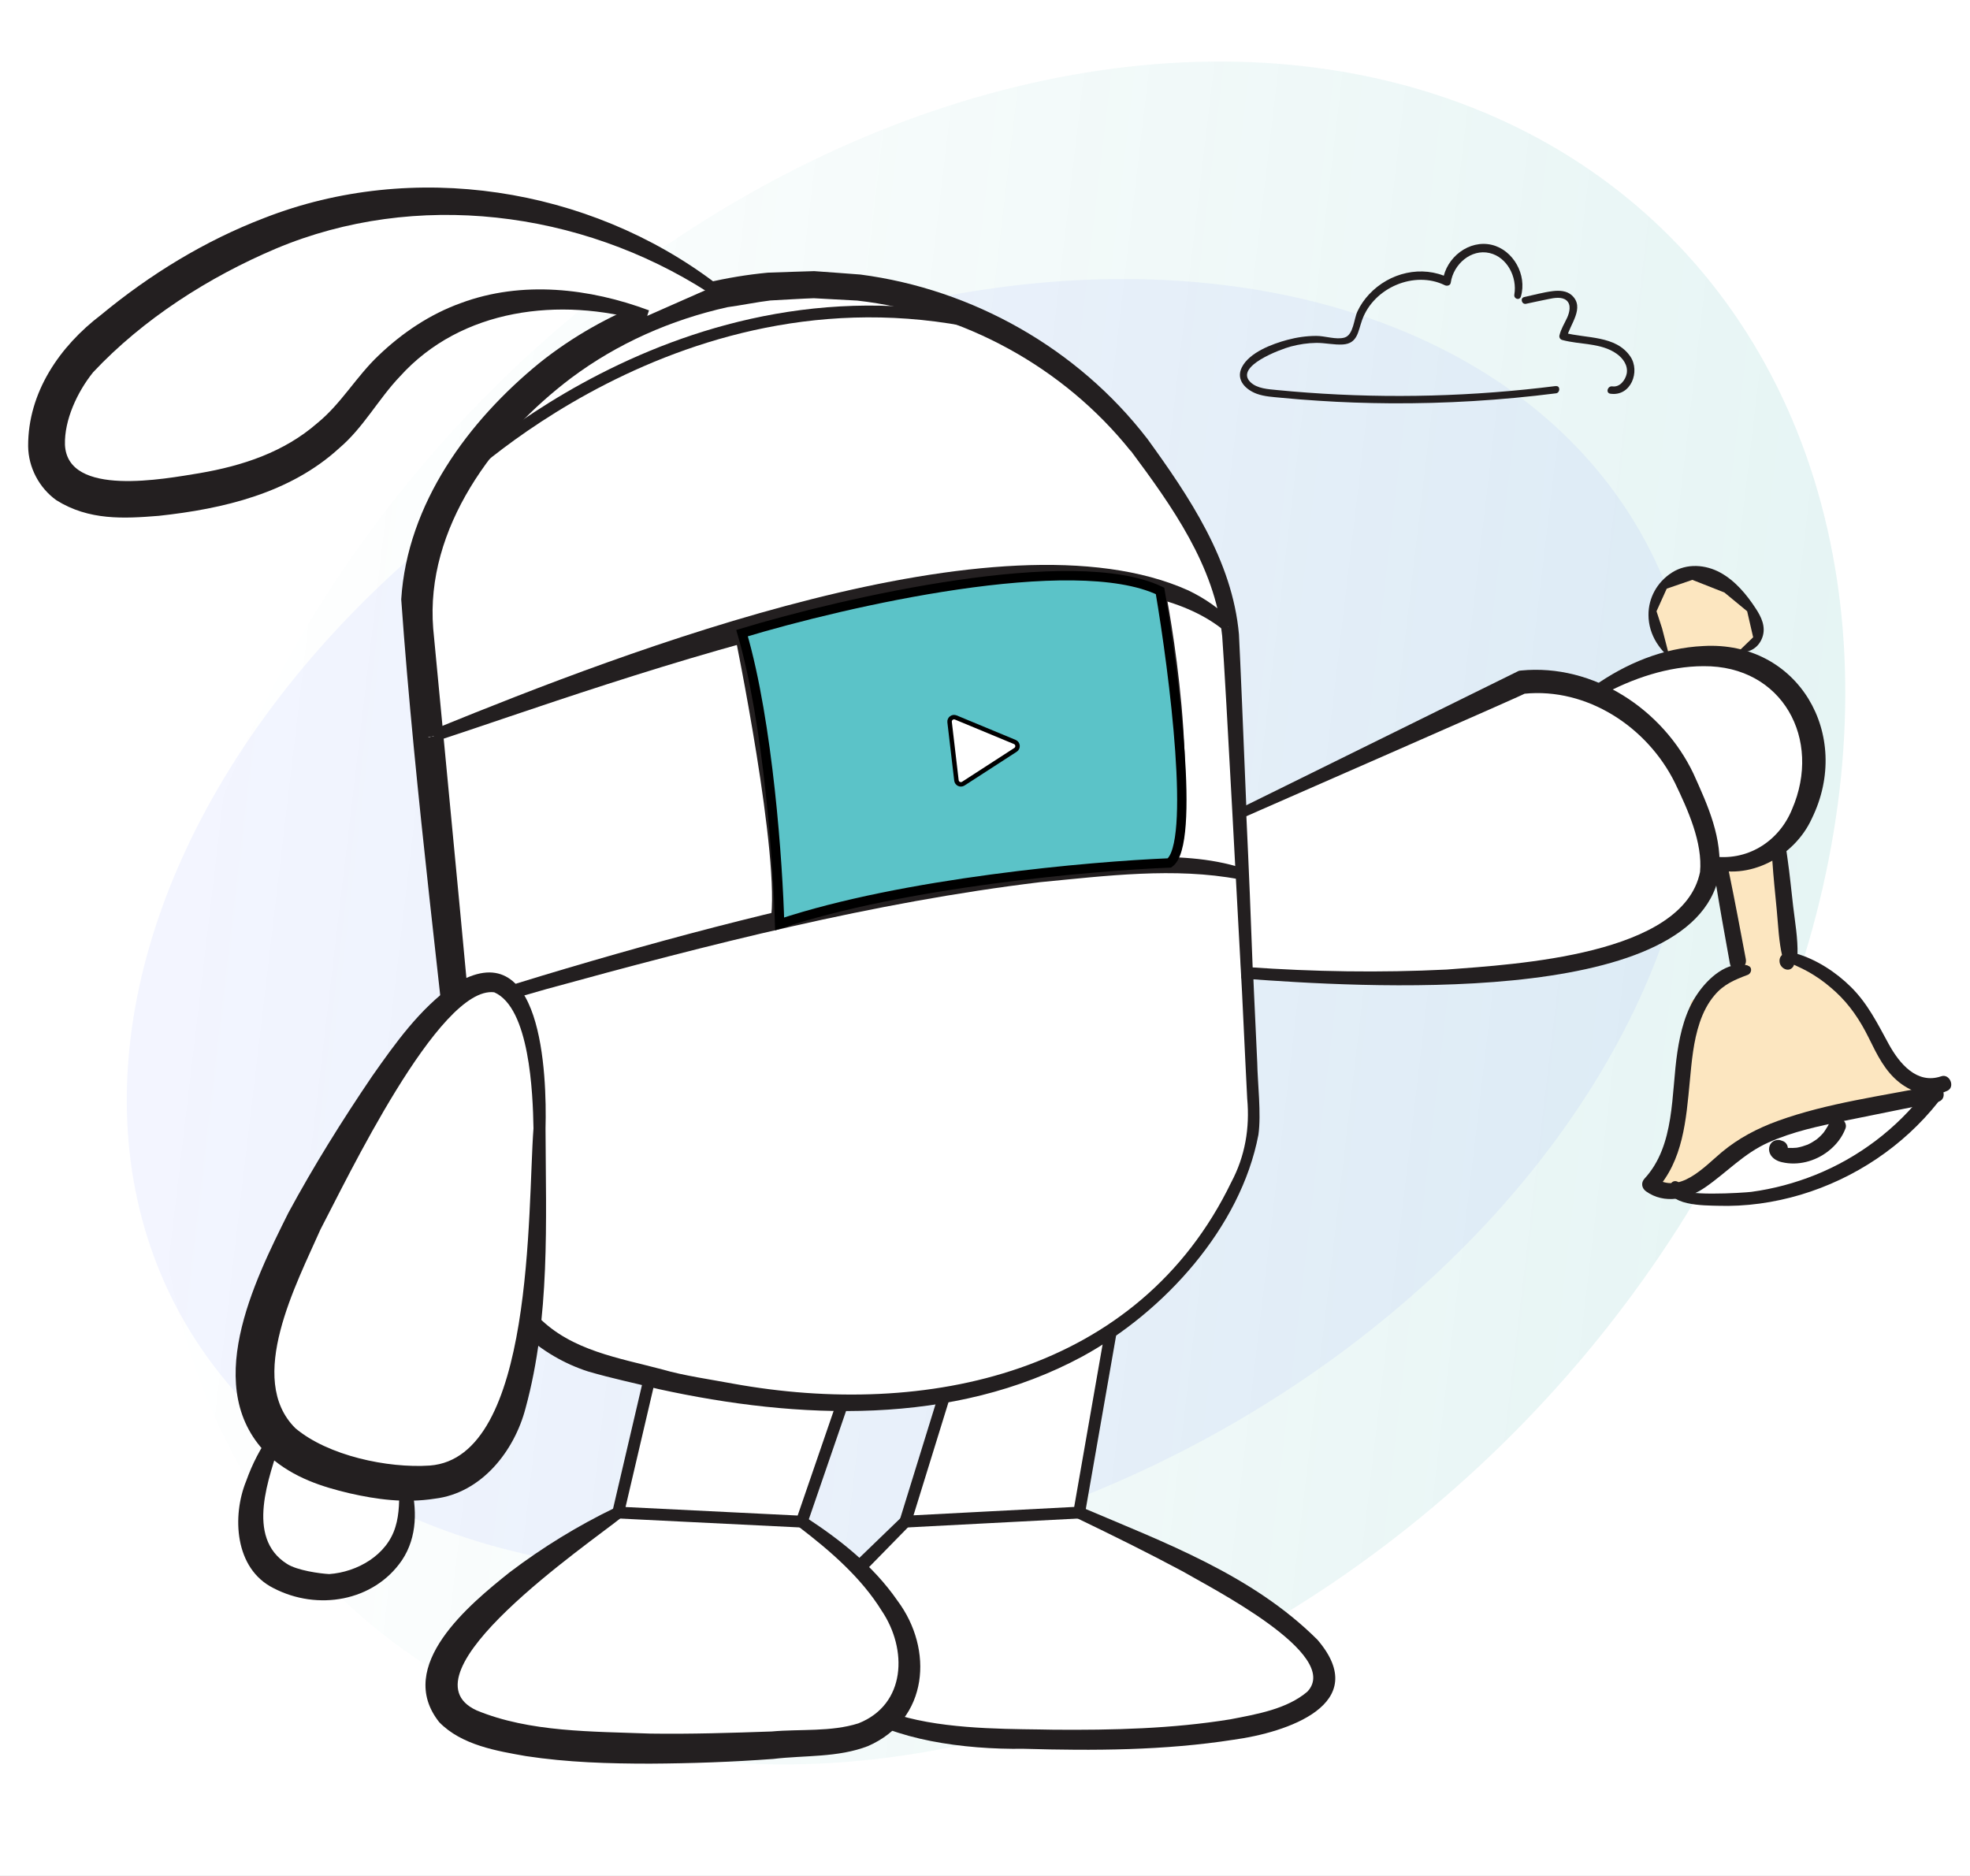 <svg width="210" height="200" viewBox="0 0 210 200" fill="none" xmlns="http://www.w3.org/2000/svg">
<rect x="0" y="0" width="210" height="200" fill="#333333" stroke="none"/>
<g clip-path="url(#clip0_705_316)">
<rect width="210" height="200" fill="white"/>
<ellipse opacity="0.1" cx="90.472" cy="90.257" rx="90.472" ry="90.257" transform="matrix(-0.117 0.993 -0.99 0.144 206.667 -5.499)" fill="url(#paint0_linear_705_316)"/>
<ellipse opacity="0.05" cx="68.382" cy="84.151" rx="68.382" ry="84.151" transform="matrix(-0.117 0.993 -0.99 0.144 188.519 18.708)" fill="#122AF5"/>
<g clip-path="url(#clip1_705_316)">
<path d="M180.235 126.963L176.297 126.363L178.523 121.228L179.721 109.843L180.235 106.762L183.231 104.451L185.456 103.509L183.915 94.265V92.125L189.394 90.499L191.191 102.054L197.012 105.135L199.58 109.843L202.661 114.037L205.4 115.407V116.605L201.976 117.718L191.191 120.029L187.425 121.228L183.231 124.138L180.235 126.963Z" fill="#FCE6C0"/>
<path d="M179.488 69.59C179.362 69.477 179.261 69.376 179.161 69.251L179.337 69.678C179.324 68.886 178.582 68.258 178.306 67.542C178.054 66.889 177.878 66.06 177.953 65.432C178.104 64.138 178.997 62.945 180.242 62.694C180.821 62.581 181.45 62.694 181.991 62.97C182.683 63.309 183.261 63.787 183.802 64.339C184.343 64.892 184.833 65.533 185.261 66.198C185.462 66.513 185.689 66.839 185.689 67.203C185.689 67.09 185.588 67.354 185.663 67.266C185.689 67.266 185.714 67.266 185.739 67.266C185.6 67.316 185.575 67.316 185.663 67.266C185.11 67.266 184.619 67.693 184.557 68.246C184.494 68.748 184.808 69.401 185.362 69.489C186.506 69.665 187.5 69.025 187.877 67.919C188.254 66.814 187.751 65.771 187.173 64.892C186.204 63.397 184.972 61.915 183.387 61.048C181.802 60.182 179.802 60.031 178.218 61.048C176.633 62.066 175.715 63.762 175.727 65.57C175.727 66.613 176.042 67.643 176.595 68.522C176.872 68.962 177.199 69.376 177.576 69.741C177.79 69.954 178.004 70.142 178.293 70.243C178.381 70.268 178.545 70.268 178.62 70.306C178.431 70.218 178.809 70.482 178.809 70.482C179.337 70.859 179.966 70.029 179.488 69.59Z" fill="#231F20"/>
<path d="M186.304 102.926C184.128 102.386 182.078 104.295 180.946 105.953C179.688 107.775 179.135 109.985 178.808 112.146C178.129 116.617 178.594 122.094 175.299 125.661C174.896 126.101 175.009 126.691 175.475 127.018C177.424 128.412 179.94 127.859 181.801 126.565C184.103 124.97 185.889 122.973 188.505 121.805C191.121 120.637 193.825 120.071 196.554 119.506C199.875 118.828 203.208 118.162 206.541 117.484C207.686 117.245 207.208 115.499 206.063 115.738C200.592 116.856 194.806 117.584 189.536 119.494C187.348 120.285 185.31 121.353 183.524 122.847C181.638 124.43 178.996 127.42 176.343 125.535L176.519 126.892C179.424 123.727 179.738 119.381 180.128 115.311C180.33 113.188 180.506 111.028 181.197 108.993C181.55 107.95 182.053 106.946 182.77 106.104C183.751 104.936 184.908 104.458 186.304 103.931C186.744 103.768 186.832 103.077 186.304 102.951V102.926Z" fill="#231F20"/>
<path d="M190.329 102.336C190.253 102.424 191.989 103.202 192.14 103.278C192.567 103.491 192.982 103.717 193.372 103.969C194.202 104.484 194.957 105.087 195.687 105.752C197.196 107.146 198.29 108.792 199.196 110.626C200.101 112.46 200.931 114.206 202.516 115.437C203.963 116.554 205.862 117.107 207.585 116.291C208.453 115.889 207.836 114.432 206.931 114.746C204.327 115.638 202.466 113.364 201.346 111.329C200.152 109.144 199.108 107.008 197.309 105.225C195.712 103.642 193.599 102.26 191.423 101.645C190.718 101.444 189.599 101.57 189.7 102.549C189.763 103.215 190.63 103.705 191.108 103.114C191.561 102.574 190.819 101.796 190.316 102.323L190.329 102.336Z" fill="#231F20"/>
<path d="M178.091 126.276C177.311 128.588 181.877 128.512 183.097 128.55C186.09 128.65 189.096 128.223 191.964 127.369C197.712 125.648 202.881 122.194 206.604 117.497C207.409 116.492 205.988 115.374 205.195 116.404C202.189 120.335 198.102 123.413 193.511 125.259C191.322 126.138 189.021 126.754 186.681 127.068C186.002 127.156 178.732 127.646 179.059 126.54C179.248 125.912 178.292 125.661 178.091 126.276Z" fill="#231F20"/>
<path d="M190.454 122.835C190.718 122.445 190.555 121.93 190.165 121.704C190.09 121.667 190.002 121.642 189.926 121.604C189.851 121.579 189.976 121.629 189.976 121.629C189.838 121.591 189.788 121.541 189.624 121.529C189.423 121.529 189.222 121.566 189.046 121.667C188.53 121.968 188.455 122.659 188.756 123.136C189.008 123.551 189.486 123.802 189.951 123.903C191.662 124.304 193.486 123.815 194.869 122.747C195.699 122.106 196.353 121.29 196.73 120.298C196.894 119.883 196.592 119.381 196.202 119.23C195.812 119.079 195.259 119.192 195.07 119.607C194.932 119.908 194.768 120.197 194.58 120.473C194.529 120.549 194.479 120.624 194.429 120.7C194.504 120.599 194.404 120.725 194.379 120.762C194.265 120.888 194.165 121.014 194.039 121.127C193.913 121.24 193.8 121.353 193.674 121.453C193.624 121.491 193.624 121.491 193.674 121.453L193.599 121.503C193.523 121.554 193.448 121.604 193.372 121.654C193.234 121.742 193.096 121.83 192.945 121.905C192.882 121.943 192.806 121.968 192.743 122.006C192.504 122.131 192.882 121.956 192.618 122.056C192.316 122.169 192.001 122.27 191.674 122.332C191.486 122.37 191.549 122.358 191.372 122.37C191.196 122.383 191.02 122.395 190.844 122.383C190.769 122.383 190.693 122.383 190.618 122.383C190.58 122.383 190.417 122.358 190.53 122.383C190.404 122.37 190.19 122.307 190.14 122.295C190.215 122.307 190.014 122.27 190.115 122.295C189.939 122.257 190.152 122.244 190.127 122.332C190.165 122.521 190.115 122.684 189.976 122.785C189.876 122.873 189.863 122.885 189.939 122.847L189.976 122.822C189.549 122.998 189.348 122.785 189.373 122.182C188.995 122.91 190.014 123.488 190.467 122.822L190.454 122.835Z" fill="#231F20"/>
<path d="M181.537 84.123C182.178 90.353 183.285 96.558 184.405 102.725C184.606 103.843 186.316 103.366 186.103 102.26C184.958 96.168 183.813 90.039 182.241 84.035C182.141 83.658 181.487 83.721 181.537 84.135V84.123Z" fill="#231F20"/>
<path d="M188.329 81.447C188.467 84.901 188.706 88.356 188.933 91.81C189.046 93.543 189.235 95.264 189.398 96.997C189.562 98.731 189.612 100.376 190.002 101.997C190.216 102.913 191.587 102.687 191.612 101.783C191.662 100.062 191.348 98.316 191.146 96.595C190.945 94.875 190.794 93.254 190.555 91.596C190.077 88.18 189.612 84.763 189.033 81.359C188.958 80.945 188.291 81.045 188.304 81.46L188.329 81.447Z" fill="#231F20"/>
<path d="M96.514 162.225L91.533 167.187C91.533 167.187 76.138 185.639 110.135 185.412C110.135 185.412 176.645 188.138 115.028 161.258" fill="white"/>
<path d="M96.953 162.665L92.035 167.689C91.067 168.996 89.784 171.156 89.306 172.977C86.187 185.023 104.739 184.219 112.335 184.408C118.624 184.458 124.951 184.307 131.139 183.302C134.006 182.75 137.176 182.21 139.364 180.351C143.112 176.381 128.95 169.222 126.07 167.526C122.36 165.541 118.574 163.67 114.763 161.836L115.266 160.68C124.083 164.436 133.491 167.89 140.433 174.811C146.357 181.707 137.088 184.722 131.503 185.475C124.108 186.631 116.561 186.656 109.116 186.442C96.198 186.618 79.533 182.21 90.991 166.697C90.991 166.659 96.048 161.811 96.06 161.786L96.953 162.678V162.665Z" fill="#231F20"/>
<path d="M65.899 161.258C65.899 161.258 42.317 175.062 47.863 182.235C52.316 187.987 79.081 186.405 89.47 185.563C93.909 185.199 97.381 181.368 96.978 176.934C96.626 173.09 93.897 168.066 85.47 162.225" fill="white"/>
<path d="M66.227 161.798C62.819 164.549 42.38 178.492 50.807 182.348C56.48 184.697 63.158 184.583 69.334 184.822C73.635 184.885 77.949 184.747 82.263 184.596C85.307 184.32 88.59 184.659 91.508 183.729C96.589 181.72 96.765 175.841 93.986 171.721C91.81 168.204 88.514 165.34 85.118 162.753L85.835 161.723C89.495 164.109 93.055 166.873 95.671 170.654C99.545 175.841 98.991 183.327 92.526 186.154C89.307 187.397 85.797 187.121 82.427 187.523C78.075 187.849 73.698 188 69.308 188.025C64.919 188.025 60.517 187.9 56.064 187.221C53.008 186.681 49.21 186.066 46.82 183.604C42.053 177.6 50.078 171.018 54.329 167.626C57.876 164.938 61.611 162.652 65.586 160.731L66.227 161.811V161.798Z" fill="#231F20"/>
<path d="M69.145 147.379L65.9 161.258L85.47 162.225L90.061 148.873" fill="white"/>
<path d="M69.145 147.379L65.9 161.258L85.47 162.225L90.061 148.873" stroke="#231F20" stroke-width="1.256" stroke-miterlimit="10"/>
<path d="M100.689 148.723L96.513 162.225L115.04 161.258L118.461 141.689" fill="white"/>
<path d="M100.689 148.723L96.513 162.225L115.04 161.258L118.461 141.689" stroke="#231F20" stroke-width="1.256" stroke-miterlimit="10"/>
<path d="M121.392 47.395C123.87 50.56 126.234 54.253 128.448 58.524C130.146 61.802 131.089 65.445 131.265 69.15L133.605 118.25C133.718 120.662 133.278 123.048 132.297 125.259C127.932 135.207 112.047 159.274 63.8 145.407C56.643 143.347 51.462 137.003 50.707 129.454C48.984 112.095 45.839 80.581 44.494 67.178C44.494 67.178 42.758 57.858 51.726 46.717C69.56 24.56 103.872 24.974 121.367 47.408L121.392 47.395Z" fill="white"/>
<path d="M122.26 46.717C126.763 52.934 131.366 59.742 132.07 67.618C132.347 72.818 133.404 99.962 133.668 105.677L134.02 113.276C134.058 115.474 134.46 118.753 134.146 120.976C132.259 130.874 124.096 139.855 115.405 144.603C101.608 152.064 85.069 151.348 70.215 148.095C67.712 147.466 65.259 146.964 62.718 146.223C57.549 144.577 53.248 140.571 51.072 135.622C49.952 133.223 49.487 130.484 49.261 127.872C47.148 106.644 44.242 84.663 42.77 63.9C43.412 53.7 49.914 44.87 57.574 38.64C64.479 33.139 73.082 29.91 81.849 29.069C82.943 29.019 85.735 28.943 86.792 28.906C87.835 28.968 90.64 29.195 91.722 29.27C103.721 30.84 114.902 37.183 122.273 46.742L122.26 46.717ZM120.524 48.073C113.368 39.13 102.727 33.327 91.382 32.046C90.364 31.983 87.735 31.857 86.754 31.794C85.773 31.82 83.144 31.983 82.125 32.033C80.654 32.209 79.031 32.548 77.547 32.749C71.523 34.093 65.8 36.618 60.87 40.311C52.669 46.516 45.324 56.301 46.179 67.015C48.103 87.213 50.053 107.41 51.877 127.608C52.065 132.368 53.839 137.142 57.398 140.42C60.945 144.012 65.976 144.766 70.692 146.022C72.755 146.637 75.95 147.102 78.088 147.504C98.778 151.272 121.392 146.436 131.253 126.038C132.724 123.274 133.24 120.26 132.951 117.132L132.762 113.339L132.397 105.74C132.07 100.025 130.674 72.969 130.284 67.806C129.492 60.345 124.926 53.952 120.55 48.073H120.524Z" fill="#231F20"/>
<path d="M47.662 52.03C47.662 52.03 72.641 26.72 105.959 34.797" stroke="#231F20" stroke-width="1.256" stroke-miterlimit="10"/>
<path d="M75.849 30.651C75.849 30.651 44.531 6.573 10.597 36.203C8.17 38.314 6.321 41.052 5.428 44.142C3.856 49.581 5.164 56.351 24.822 51.641C30.306 50.322 35.249 47.169 38.519 42.572C42.946 36.342 52.266 28.252 69.019 33.666" fill="white"/>
<path d="M75.472 31.154C61.837 22.399 44.304 20.251 29.438 26.494C22.256 29.534 15.263 34.005 9.93 39.683C8.232 41.793 6.849 44.782 6.924 47.42C7.188 53.047 17.54 51.05 21.263 50.447C25.878 49.656 30.293 48.199 33.84 45.096C36.381 43.024 37.965 40.16 40.355 37.899C42.871 35.487 45.839 33.49 49.134 32.309C55.649 29.885 62.856 30.727 69.183 33.088L68.793 34.282C59.687 31.631 49.185 32.862 42.619 40.147C40.343 42.534 38.72 45.611 36.167 47.772C30.922 52.583 23.791 54.253 16.923 54.994C13.188 55.296 9.478 55.497 6.019 53.336C4.17 52.017 3.025 49.832 3 47.571C2.975 41.818 6.383 36.907 10.76 33.578C15.967 29.27 21.829 25.665 28.168 23.241C44.015 17.036 62.73 19.937 76.239 30.162L75.472 31.154Z" fill="#231F20"/>
<path d="M132.321 93.154C132.321 93.154 116.109 86.622 47.65 107.812L132.321 93.154Z" fill="white"/>
<path d="M132.095 93.744C125.203 92.438 117.87 93.38 110.915 94.046C93.067 96.206 75.56 100.69 58.24 105.451L47.851 108.428L47.474 107.222C61.096 102.876 75.321 98.756 89.269 95.716C99.897 93.543 110.663 91.445 121.568 91.32C125.228 91.345 128.85 91.383 132.561 92.589L132.095 93.757V93.744Z" fill="#231F20"/>
<path d="M45.663 78.571C44.192 79.902 113.141 49.568 130.964 66.789L45.663 78.571Z" fill="white"/>
<path d="M46.078 79.035C46.078 79.035 46.154 78.96 46.179 78.922C46.103 78.922 46.418 78.922 46.141 78.219C45.751 77.905 45.915 78.068 45.764 77.993C45.676 77.98 45.613 77.993 45.626 77.993C45.789 77.93 46.456 77.692 46.682 77.579C66.403 69.552 106.614 53.927 126.675 62.945C128.423 63.787 130.071 64.905 131.391 66.337L130.511 67.241C114.449 54.115 64.466 73.182 45.902 79.211C45.877 79.211 45.814 79.237 45.726 79.237C45.726 79.237 45.663 79.237 45.55 79.237C45.386 79.161 45.525 79.337 45.135 78.998C44.846 78.282 45.173 78.269 45.097 78.257C45.135 78.207 45.173 78.156 45.223 78.106L46.066 79.035H46.078Z" fill="#231F20"/>
<path d="M78.905 67.329C78.905 67.329 83.911 91.584 82.754 98.341L78.905 67.329Z" fill="white"/>
<path d="M78.905 67.329C78.905 67.329 83.911 91.584 82.754 98.341" stroke="#231F20" stroke-width="1.256" stroke-miterlimit="10"/>
<path d="M123.442 62.179C123.442 62.179 127.353 80.844 124.876 92.061L123.442 62.179Z" fill="white"/>
<path d="M123.442 62.179C123.442 62.179 127.353 80.844 124.876 92.061" stroke="#231F20" stroke-width="1.256" stroke-miterlimit="10"/>
<path d="M29.438 153.106C29.438 153.106 20.508 168.845 35.198 169.222C35.198 169.222 45.071 168.569 43.147 158.143" fill="white"/>
<path d="M29.979 153.408C28.671 157.503 26.13 163.896 30.582 166.722C31.651 167.425 34.104 167.765 35.098 167.815C38.091 167.601 41.261 165.793 42.154 162.778C42.581 161.421 42.594 159.701 42.518 158.269L43.751 158.043C44.468 160.806 44.518 163.846 42.845 166.345C39.839 170.742 33.84 171.759 29.148 169.31C24.998 167.237 24.721 161.622 26.243 157.892C26.897 156.058 27.765 154.375 28.897 152.805L29.991 153.42L29.979 153.408Z" fill="#231F20"/>
<path d="M57.51 120.31C57.51 120.31 58.328 87.941 40.405 116.391C22.482 144.841 23.752 154.262 38.405 157.477C53.058 160.693 57.359 153.684 57.523 120.323L57.51 120.31Z" fill="white"/>
<path d="M56.869 120.298C56.806 116.517 56.454 107.435 52.681 105.79C46.795 105.061 36.859 125.962 34.167 131.062C31.614 136.853 26.193 147.014 31.488 152.265C34.959 155.191 41.298 156.548 45.814 156.246C56.995 155.405 56.228 128.851 56.869 120.298ZM58.152 120.323C58.19 130.233 58.668 140.432 56.027 150.117C54.844 154.676 51.348 159.173 46.355 159.776C43.135 160.278 40.116 159.851 37.248 159.198C34.381 158.52 31.312 157.565 28.734 155.279C21.25 148.182 27.136 136.551 30.733 129.316C33.463 124.267 36.469 119.456 39.663 114.746C42.154 111.204 44.745 107.536 48.392 104.973C57.788 99.145 58.303 114.495 58.152 120.31V120.323Z" fill="#231F20"/>
<path d="M186.885 67.941L184.987 69.775L179.335 70.479L177.863 69.647L177.181 67.003L176.583 65.168L177.671 62.758L180.401 61.82L183.814 63.164L186.245 65.168L186.885 67.941Z" fill="#FCE6C0"/>
<path d="M170.281 73.647C170.281 73.647 180.972 66.349 189.109 72.177C197.247 78.005 192.958 94.222 182.267 91.873" fill="white"/>
<path d="M169.929 73.132C173.325 70.745 177.261 69.075 181.575 68.874C191.688 68.296 197.511 78.37 193.134 87.275C191.298 91.307 186.43 93.983 182.129 92.501L182.393 91.27C186.191 91.898 189.625 89.75 191.034 86.27C194.254 78.822 190.015 70.959 181.601 71.022C177.865 71.022 174.004 72.316 170.633 74.174L169.929 73.132Z" fill="#231F20"/>
<path d="M132.322 86.698L162.294 72.718C162.294 72.718 177.16 70.557 182.015 89.612C186.87 108.666 132.925 103.717 132.925 103.717L132.334 86.698H132.322Z" fill="white"/>
<path d="M131.793 86.371L161.766 71.587L161.929 71.512C161.929 71.512 162.118 71.487 162.13 71.487C169.891 70.72 177.274 75.657 180.519 82.477C182.066 85.906 183.65 89.335 183.248 93.292C180.43 107.649 144.245 105.174 132.888 104.358L132.334 104.308C132.12 98.329 131.957 92.337 131.806 86.383L131.793 86.371ZM132.863 87.024C133.127 92.601 133.353 98.14 133.554 103.705L132.988 103.102C140.032 103.604 147.151 103.717 154.206 103.366C161.627 102.8 179.424 101.833 181.223 92.965C181.512 89.838 179.927 86.333 178.556 83.482C175.613 77.503 169.174 73.283 162.482 73.961C164.218 73.308 132.485 87.162 132.863 87.024Z" fill="#231F20"/>
<path d="M165.884 41.152C157.088 42.263 148.201 42.508 139.359 41.858C138.286 41.782 137.221 41.688 136.148 41.585C135.229 41.491 134.01 41.444 133.292 40.737C131.564 39.042 136.539 37.225 137.594 36.942C138.486 36.707 139.405 36.566 140.323 36.556C141.242 36.547 142.206 36.782 143.143 36.726C144.717 36.622 144.753 35.37 145.199 34.117C146.445 30.642 150.793 28.825 154.013 30.407C154.241 30.52 154.605 30.454 154.65 30.134C154.932 28.166 156.824 26.508 158.798 26.979C160.663 27.422 161.745 29.531 161.427 31.405C161.345 31.876 161.991 32.074 162.127 31.603C162.8 29.296 161.309 26.65 159.025 26.104C156.624 25.529 154.15 27.422 153.804 29.898L154.441 29.625C151.585 28.222 148.11 29.051 145.936 31.386C145.445 31.914 145.017 32.526 144.708 33.185C144.317 34.004 144.289 35.709 143.316 35.991C142.434 36.245 141.224 35.803 140.314 35.812C139.277 35.812 138.231 35.963 137.221 36.236C135.639 36.66 133.174 37.564 132.373 39.174C131.7 40.53 132.837 41.575 133.992 41.99C134.811 42.282 135.684 42.319 136.539 42.404C137.876 42.536 139.214 42.639 140.551 42.724C143.098 42.894 145.645 42.978 148.192 42.997C154.095 43.035 159.999 42.677 165.866 41.933C166.33 41.877 166.339 41.105 165.866 41.17L165.884 41.152Z" fill="#231F20"/>
<path d="M162.681 32.387C163.478 32.221 164.275 32.038 165.082 31.881C165.664 31.761 166.489 31.605 166.987 32.028C167.521 32.479 167.306 33.316 167.062 33.859C166.771 34.494 166.396 35.074 166.236 35.755C166.189 35.967 166.302 36.178 166.518 36.242C168.422 36.767 170.664 36.528 172.334 37.715C173.019 38.202 173.572 38.975 173.403 39.84C173.262 40.521 172.681 41.303 171.883 41.193C171.358 41.119 171.133 41.901 171.668 41.975C173.863 42.288 174.876 39.592 173.788 38C172.231 35.727 169.097 36.105 166.743 35.47L167.024 35.957C167.343 34.586 168.994 32.792 167.549 31.476C167.005 30.988 166.227 30.952 165.533 31.035C164.51 31.163 163.488 31.449 162.484 31.669C162.005 31.771 162.212 32.498 162.69 32.387H162.681Z" fill="#231F20"/>
<path d="M124.662 92C127.465 90 125.162 71.833 123.66 63C114.448 58.6 90.116 64.167 79.101 67.5C81.905 77.1 82.939 92.167 83.106 98.5C96.324 94.1 116.317 92.333 124.662 92Z" fill="#5BC3C8" stroke="black"/>
<path d="M101.956 83.199L101.227 76.989C101.184 76.627 101.547 76.352 101.885 76.492L108.174 79.102C108.53 79.249 108.574 79.735 108.251 79.944L102.69 83.544C102.393 83.737 101.997 83.55 101.956 83.199Z" fill="white" stroke="black" stroke-width="0.478"/>
</g>
</g>
<defs>
<linearGradient id="paint0_linear_705_316" x1="90.472" y1="0" x2="90.472" y2="180.514" gradientUnits="userSpaceOnUse">
<stop stop-color="#009490"/>
<stop offset="1" stop-color="#009490" stop-opacity="0"/>
</linearGradient>
<clipPath id="clip0_705_316">
<rect width="210" height="200" fill="white"/>
</clipPath>
<clipPath id="clip1_705_316">
<rect width="206" height="170" fill="white" transform="translate(3 19)"/>
</clipPath>
</defs>
</svg>

